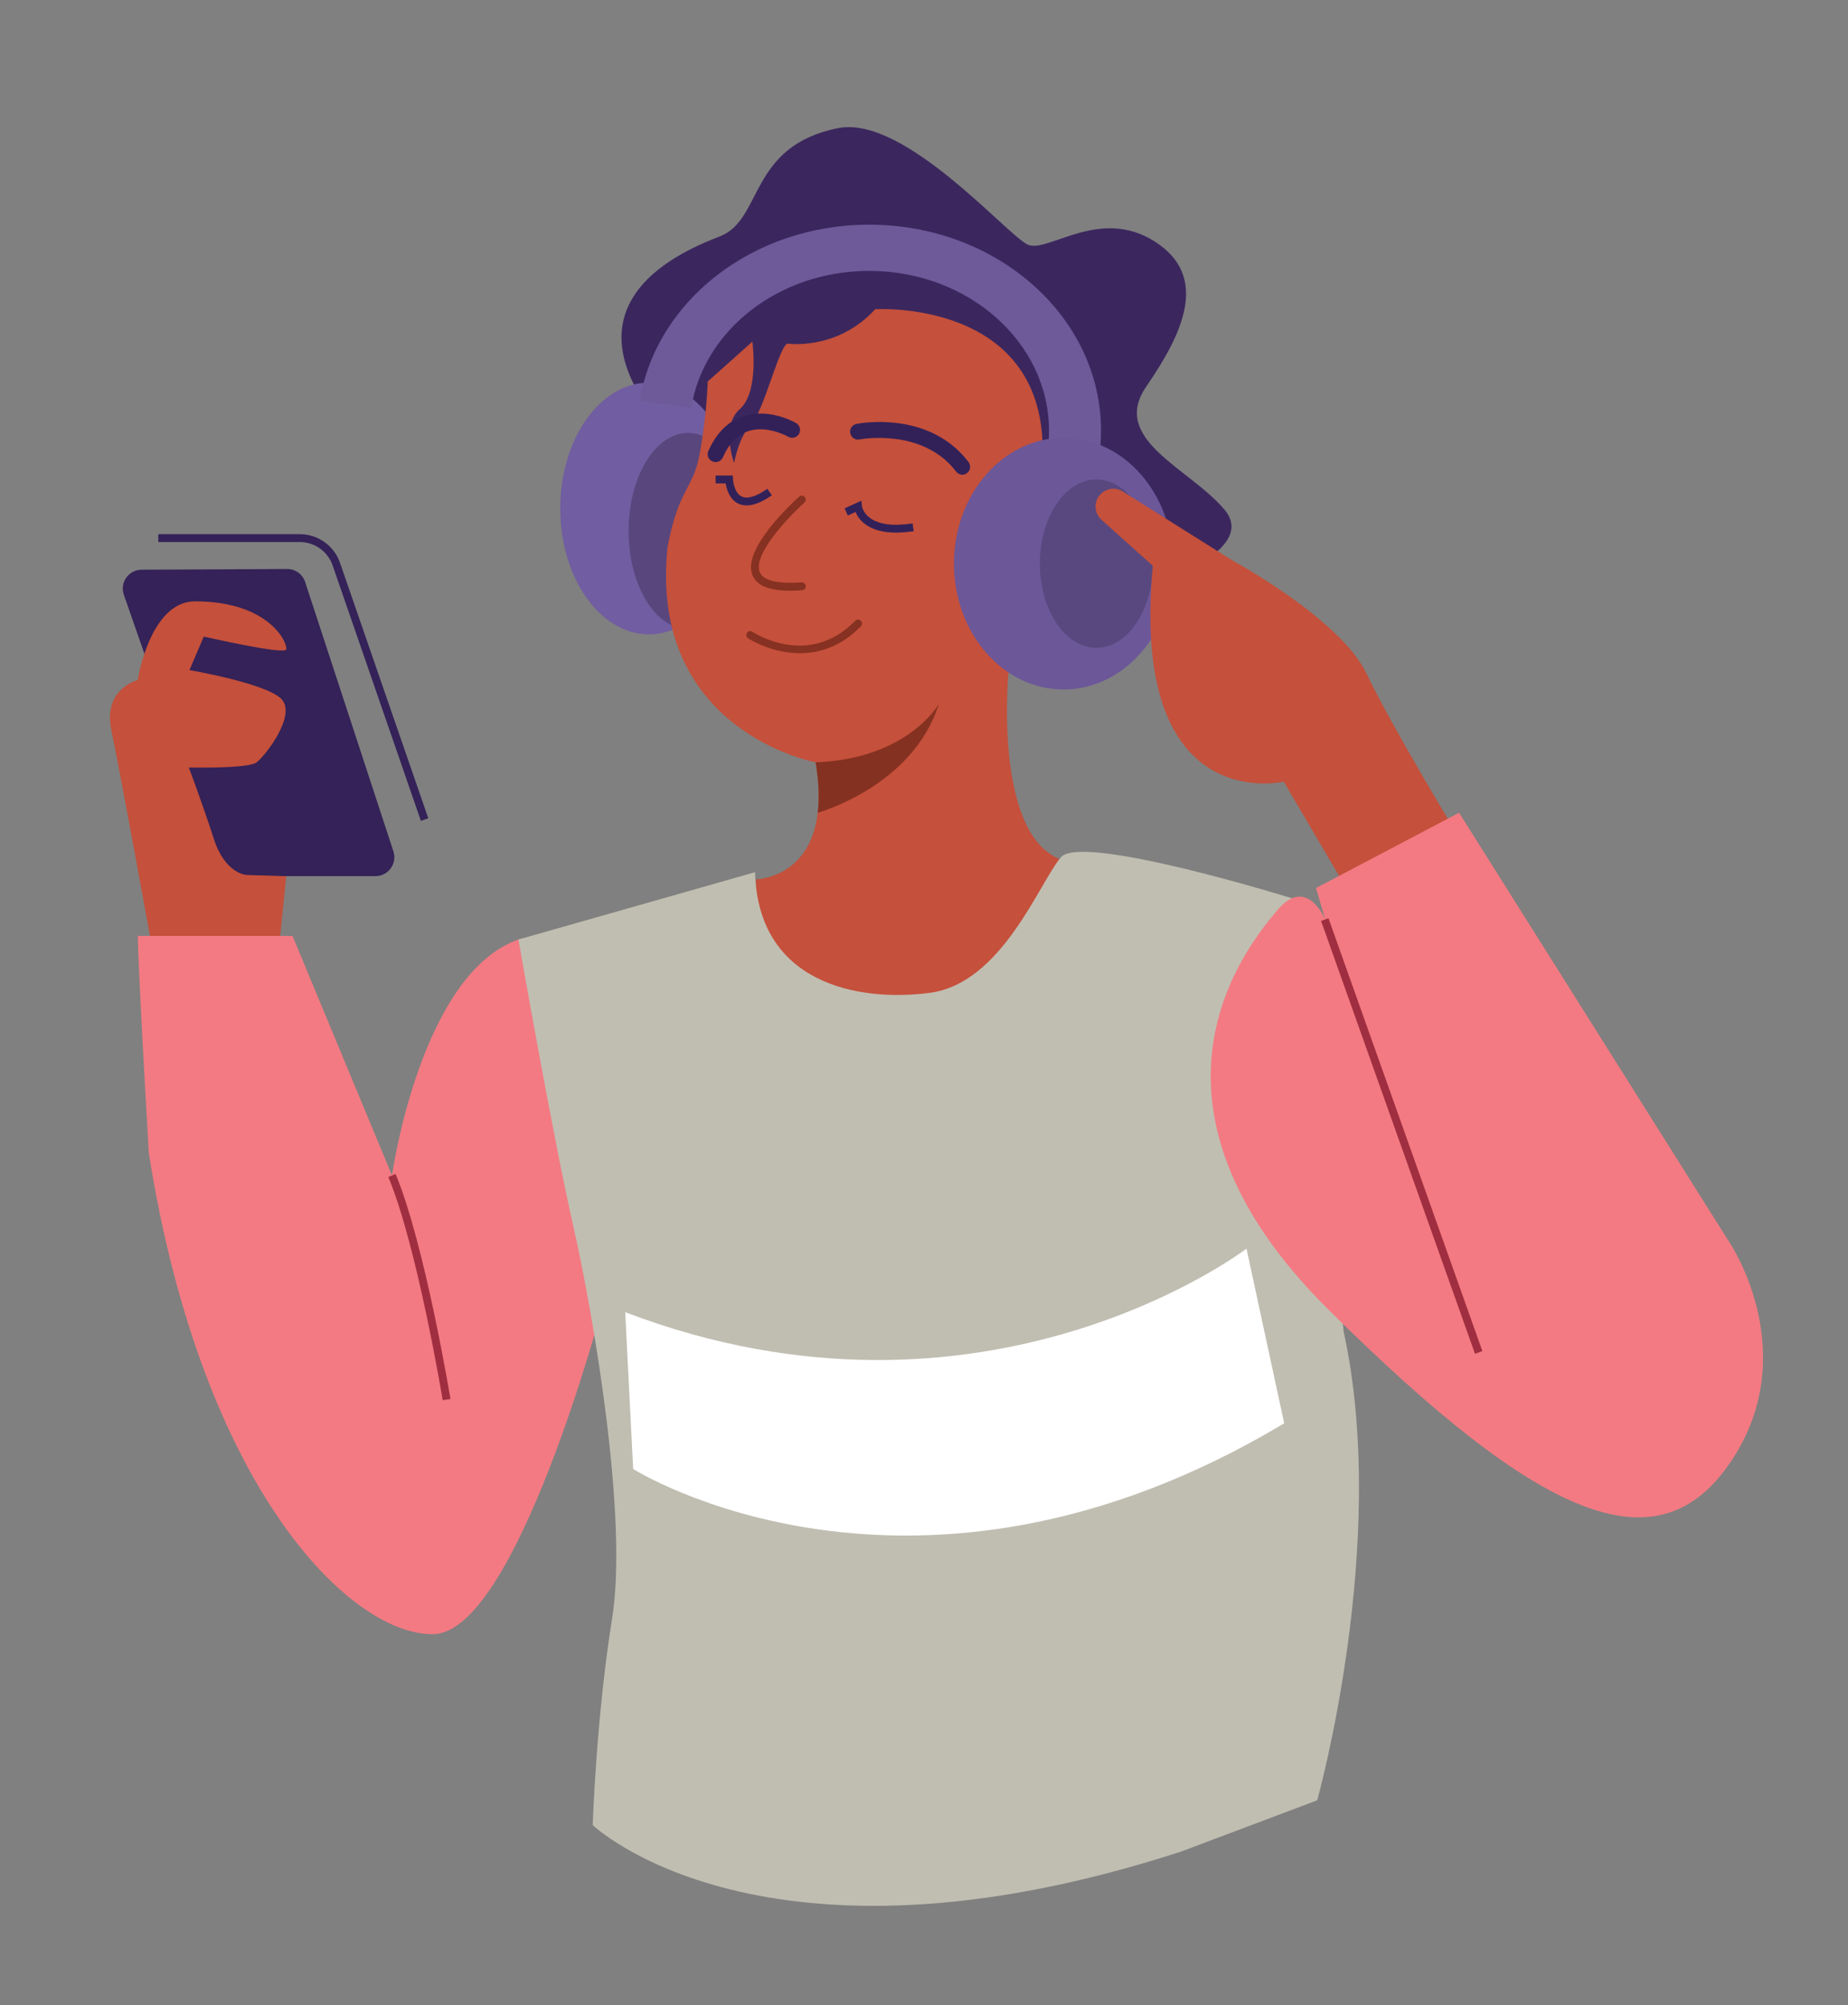 <?xml version="1.0" encoding="utf-8"?>
<!-- Generator: Adobe Illustrator 24.3.0, SVG Export Plug-In . SVG Version: 6.00 Build 0)  -->
<svg version="1.1" id="Layer_1" xmlns="http://www.w3.org/2000/svg" xmlns:xlink="http://www.w3.org/1999/xlink" x="0px" y="0px"
	 viewBox="0 0 234.69 254.63" style="enable-background:new 0 0 234.69 254.63;" xml:space="preserve">
<rect x="0" y="0" width="234.69" height="254.63" fill="#808080" stroke="none"/>
<style type="text/css">
	.st0{fill:#342258;}
	.st1{fill:#C5503B;}
	.st2{fill:#F37A82;}
	.st3{fill:#9F2E40;}
	.st4{fill:#3B275E;}
	.st5{fill:#715DA1;}
	.st6{fill:#59467D;}
	.st7{fill:#853121;}
	.st8{fill:#6E5999;}
	.st9{fill:#6C5799;}
	.st10{fill:#58487F;}
	.st11{fill:#C0BEB1;}
	.st12{fill:#FFFFFF;}
	.st13{fill:#863121;}
	.st14{fill:#322159;}
</style>
<g>
	<g>
		<path class="st0" d="M15.73,75.53l11.89,34.11c0.34,0.96,1.24,1.61,2.27,1.61h17.79c1.63,0,2.79-1.59,2.28-3.15l-11.21-34.2
			c-0.32-0.99-1.25-1.66-2.29-1.65l-18.47,0.09C16.33,72.35,15.19,73.97,15.73,75.53z"/>
	</g>
	<g>
		<path class="st0" d="M53.45,104.23L42.24,71.79c-0.61-1.77-2.28-2.96-4.16-2.96H20.1v-1h17.98c2.3,0,4.35,1.46,5.1,3.64
			l11.21,32.43L53.45,104.23z"/>
	</g>
	<g>
		<path class="st1" d="M24.77,76.36c-5.75,0-7.28,9.99-7.28,9.99s-4.46,1.11-3.35,6.35s5.23,27.92,5.23,27.92H35.4l0.95-9.36
			l-5.08-0.16c0,0-2.7-0.16-4.12-4.6c-1.43-4.44-3.17-9.04-3.17-9.04s7.46,0.16,8.57-0.63c1.11-0.79,5.31-6.19,3.09-8.17
			c-2.22-1.98-11.58-3.57-11.58-3.57l1.82-4.26c0,0,10.23,2.35,10.47,1.64C36.59,81.75,34.29,76.36,24.77,76.36z"/>
	</g>
	<g>
		<path class="st2" d="M17.5,118.84h19.65l12.63,30.41c0,0,3.61-25.6,16.06-29.95s10.61,46.8,10.61,46.8S65.5,207.27,55.07,207.5
			c-10.43,0.23-29.38-18.25-36.17-61.06C17.5,122.35,17.5,118.84,17.5,118.84z"/>
	</g>
	<g>
		<path class="st3" d="M56.22,177.79c-0.03-0.19-3.23-19.5-6.9-28.34l0.92-0.38c3.72,8.96,6.93,28.37,6.97,28.57L56.22,177.79z"/>
	</g>
	<g>
		<path class="st4" d="M106.43,16.27c-11.41,2.28-9.52,11.64-15.02,13.75c-5.5,2.12-22.65,9.46-4.03,27.65L146,74.46
			c0,0,13.97-4.44,9.52-9.73c-4.44-5.29-14.6-8.89-9.94-15.66c4.66-6.77,8.04-13.97,1.06-18.41c-6.98-4.44-13.54,1.48-16.08,0.42
			C128.01,30.02,114.89,14.58,106.43,16.27z"/>
	</g>
	<g>
		<ellipse class="st5" cx="82.41" cy="64.57" rx="11.26" ry="15.98"/>
	</g>
	<g>
		<ellipse class="st6" cx="87.38" cy="67.42" rx="7.55" ry="12.45"/>
	</g>
	<g>
		<path class="st1" d="M136.06,109.48v20.54H96v-18.36c0,0,6.88-0.09,7.85-8.46c0.21-1.75,0.16-3.86-0.27-6.4
			c0,0-21.27-3.93-18.8-27.38c1.46-7.58,3.21-7.14,4.08-11.8c0.88-4.66,1.02-9.18,1.02-9.18l5.67-5.06c0,0,0.89,6.37-1.59,8.56
			c-2.47,2.18-0.73,6.84-0.73,6.84s0.59-3.35,2.19-4.95c1.6-1.6,3.64-10.34,4.66-10.2c1.02,0.15,6.7,0.44,11.07-4.37
			c0,0,21.27-1.31,21.27,17.92l-4.37,28.55C128.05,85.73,126.01,108.02,136.06,109.48z"/>
	</g>
	<g>
		<path class="st7" d="M119.23,89.39c-3.32,10.5-15.38,13.81-15.38,13.81c0.21-1.75,0.16-3.86-0.27-6.4
			C114.99,96.36,118.99,89.8,119.23,89.39z"/>
	</g>
	<g>
		<path class="st8" d="M87.78,51.79c1.59-9.83,11.1-17.39,22.6-17.39c12.61,0,22.84,9.09,22.84,20.3c0,1.16-0.12,2.3-0.33,3.41
			l6.53,0.91c0.26-1.41,0.41-2.85,0.41-4.32c0-14.45-13.18-26.17-29.45-26.17c-14.8,0-27.05,9.7-29.13,22.34L87.78,51.79z"/>
	</g>
	<g>
		<ellipse class="st9" cx="135.07" cy="71.57" rx="13.92" ry="15.98"/>
	</g>
	<g>
		<ellipse class="st10" cx="139.24" cy="71.57" rx="7.18" ry="10.69"/>
	</g>
	<g>
		<path class="st11" d="M65.84,119.3c0,0,4.26,24.46,6.96,36.36c2.69,11.89,6.96,37.25,4.94,49.82s-2.47,26.26-2.47,26.26
			s21.54,20.65,74.73,3.37l17.28-6.51c0,0,9.2-32.77,3.37-59.47l-6.28-54.98c0,0-26.92-8.38-29.62-5.31
			c-2.7,3.07-7.45,16.02-16.67,17.23c-9.22,1.21-21.82-1.26-22.19-15.32L65.84,119.3z"/>
	</g>
	<g>
		<path class="st12" d="M79.4,166.62l1.01,19.91c0,0,35.54,22.44,82.68-5.8l-4.79-22.18C158.3,158.55,125.02,184.01,79.4,166.62z"/>
	</g>
	<g>
		<path class="st1" d="M142.59,62.41l13.8,8.68c0,0,13.82,7.49,17.12,14.38c3.3,6.89,11.39,20.22,11.39,20.22l-13.78,7.34
			l-8.09-13.78c0,0-19.62,4.64-16.63-27.41L139.88,66c-1-0.9-1-2.47,0-3.36l0,0C140.64,61.96,141.74,61.87,142.59,62.41z"/>
	</g>
	<g>
		<path class="st2" d="M185.3,103.2l-18.17,9.56l1.16,3.96c0,0-2.33-5.59-6.06-1.16c-3.73,4.43-20.27,24.23,6.52,50.78
			s41.7,33.08,51.01,19.33c9.32-13.74,0-27.72,0-27.72L185.3,103.2z"/>
	</g>
	<g>
		
			<rect x="177.58" y="115.03" transform="matrix(0.942 -0.335 0.335 0.942 -38.045 68.063)" class="st3" width="1" height="58.35"/>
	</g>
	<g>
		<path class="st13" d="M100.38,75.01c-2.68,0-4.26-0.64-4.81-1.95c-1.4-3.32,5.17-9.32,5.92-10c0.2-0.18,0.52-0.17,0.71,0.04
			c0.18,0.21,0.17,0.52-0.04,0.71c-1.9,1.7-6.62,6.61-5.67,8.86c0.45,1.06,2.28,1.5,5.3,1.28c0.27-0.02,0.51,0.19,0.54,0.46
			c0.02,0.28-0.19,0.51-0.46,0.54C101.34,74.99,100.84,75.01,100.38,75.01z"/>
	</g>
	<g>
		<path class="st13" d="M101.59,82.94c-3.69,0-6.55-1.86-6.59-1.89c-0.23-0.15-0.29-0.46-0.14-0.69c0.15-0.23,0.46-0.29,0.69-0.14
			c0.29,0.19,7.17,4.64,13.06-1.39c0.19-0.2,0.51-0.2,0.71-0.01c0.2,0.19,0.2,0.51,0.01,0.71C106.76,82.15,104,82.94,101.59,82.94z"
			/>
	</g>
	<g>
		<path class="st14" d="M113.79,67.63c-1.67,0-3-0.37-3.96-1.1c-0.66-0.51-1.01-1.09-1.18-1.52l-0.98,0.45l-0.41-0.91l2.13-0.97
			l0.08,0.69c0,0.03,0.12,0.83,1,1.49c1.12,0.84,2.99,1.08,5.42,0.7l0.15,0.99C115.24,67.56,114.48,67.63,113.79,67.63z"/>
	</g>
	<g>
		<path class="st14" d="M94.82,64.18c-0.39,0-0.75-0.08-1.08-0.24c-1.11-0.55-1.47-1.85-1.59-2.56h-1.27v-1h2.19l0.02,0.48
			c0,0.02,0.1,1.7,1.09,2.18c0.72,0.36,1.85,0.02,3.27-0.97l0.57,0.82C96.8,63.75,95.72,64.18,94.82,64.18z"/>
	</g>
	<g>
		<path class="st14" d="M122.22,60.28c-0.3,0-0.6-0.14-0.8-0.4c-4.25-5.59-12.18-4.1-12.26-4.08c-0.54,0.11-1.07-0.24-1.18-0.79
			c-0.11-0.54,0.24-1.07,0.78-1.18c0.37-0.08,9.23-1.76,14.24,4.84c0.33,0.44,0.25,1.07-0.19,1.4
			C122.64,60.21,122.43,60.28,122.22,60.28z"/>
	</g>
	<g>
		<path class="st14" d="M90.87,58.68c-0.13,0-0.27-0.03-0.4-0.09c-0.51-0.22-0.73-0.81-0.51-1.32c1.03-2.32,2.53-3.81,4.48-4.44
			c3.28-1.06,6.53,0.82,6.67,0.9c0.48,0.28,0.63,0.89,0.36,1.37c-0.28,0.47-0.89,0.63-1.37,0.36c-0.04-0.02-2.65-1.51-5.05-0.72
			c-1.37,0.45-2.47,1.57-3.25,3.34C91.62,58.46,91.26,58.68,90.87,58.68z"/>
	</g>
</g>
</svg>
